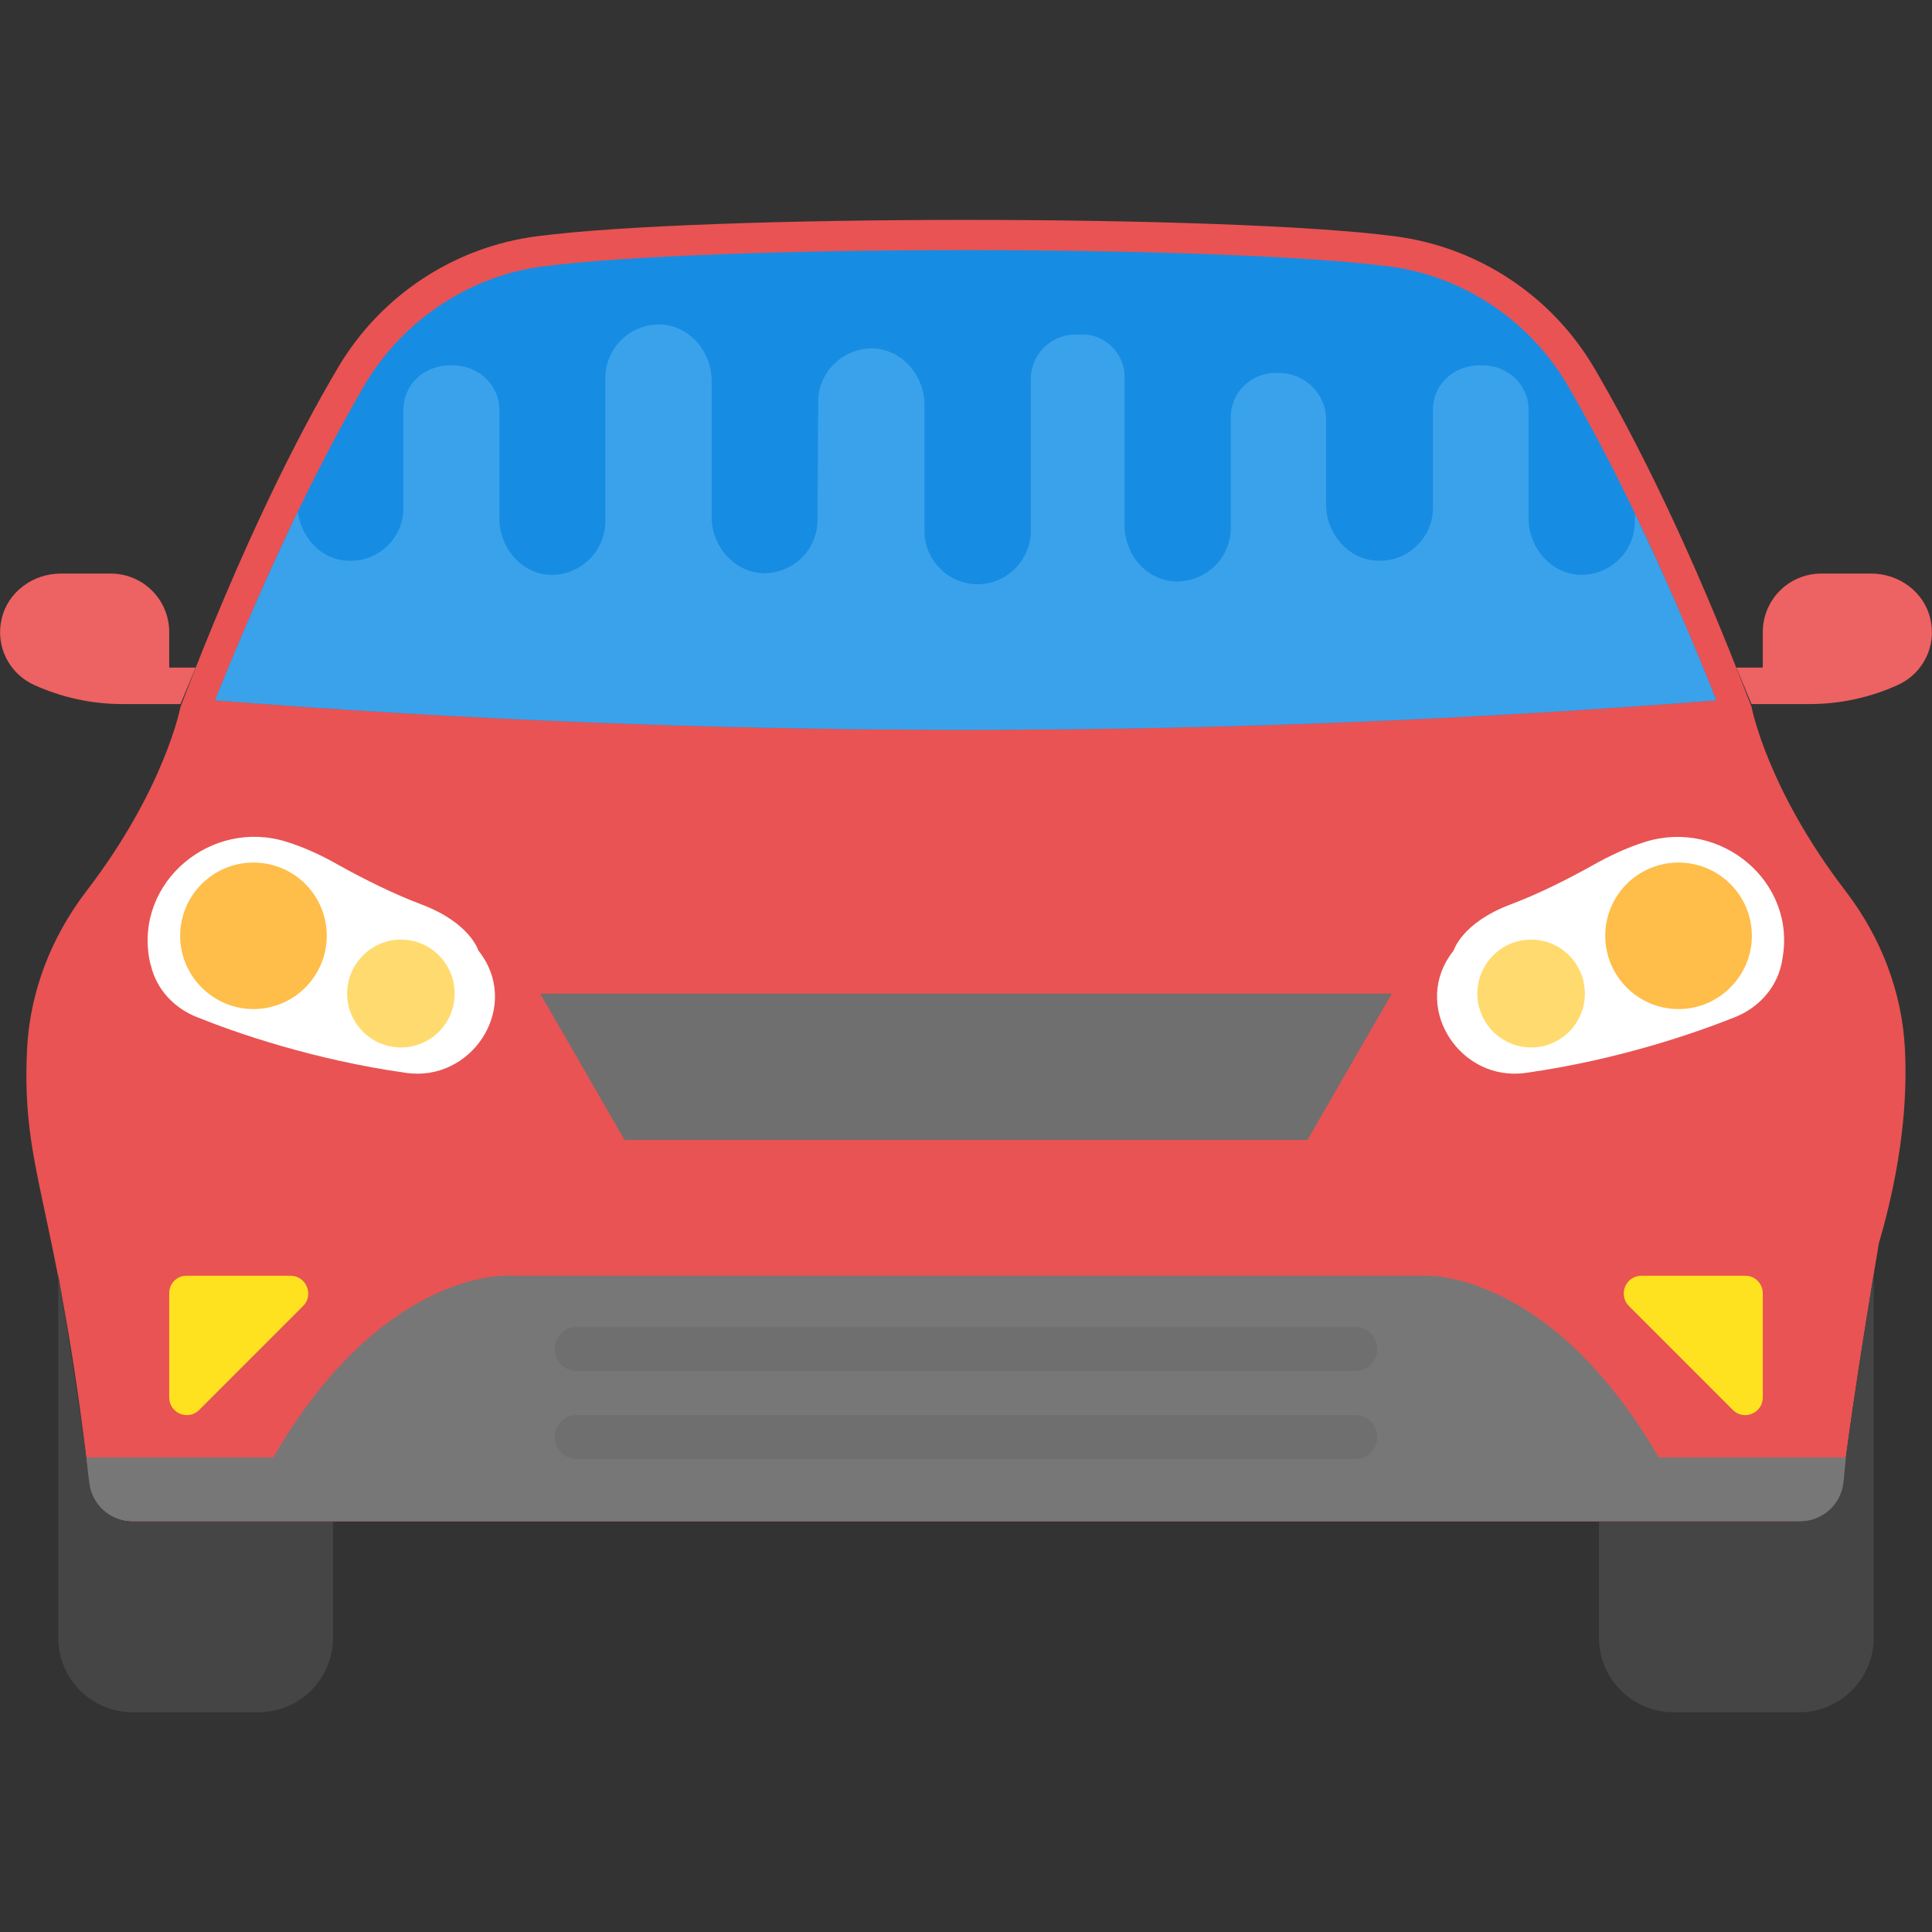 <?xml version="1.0" encoding="UTF-8"?>
<svg xmlns="http://www.w3.org/2000/svg" xmlns:xlink="http://www.w3.org/1999/xlink" width="24pt" height="24pt" viewBox="0 0 24 24" version="1.1">
<rect x="0" y="0" width="24" height="24" fill="#333333" stroke="none"/>
<g id="surface1">
<path style=" stroke:none;fill-rule:nonzero;fill:rgb(91.373%,32.549%,32.549%);fill-opacity:1;" d="M 23.664 13.035 C 23.629 12.32 23.363 11.641 22.93 11.074 C 21.949 9.797 21.758 8.781 21.758 8.781 C 20.988 6.762 20.301 5.418 19.801 4.566 C 19.27 3.668 18.355 3.066 17.32 2.934 C 15.246 2.664 8.754 2.664 6.676 2.934 C 5.645 3.066 4.73 3.668 4.199 4.566 C 3.695 5.418 3.012 6.762 2.242 8.781 C 2.242 8.781 2.051 9.797 1.07 11.074 C 0.637 11.641 0.371 12.32 0.336 13.035 C 0.262 14.578 0.707 14.918 1.109 18.418 C 1.141 18.691 1.371 18.898 1.652 18.898 L 22.352 18.898 C 22.629 18.898 22.859 18.691 22.891 18.418 C 23.004 17.438 23.34 15.445 23.34 15.445 C 23.629 14.457 23.695 13.652 23.664 13.035 Z M 23.664 13.035 "/>
<path style=" stroke:none;fill-rule:nonzero;fill:rgb(8.627%,55.294%,88.627%);fill-opacity:1;" d="M 21.32 8.699 C 20.715 7.18 20.094 5.852 19.477 4.793 C 19.012 3.992 18.188 3.434 17.273 3.312 C 15.195 3.039 8.793 3.039 6.727 3.312 C 5.812 3.434 4.988 3.996 4.523 4.793 C 3.898 5.867 3.27 7.211 2.672 8.699 C 8.879 9.188 15.113 9.188 21.32 8.699 Z M 21.32 8.699 "/>
<path style=" stroke:none;fill-rule:nonzero;fill:rgb(100%,100%,100%);fill-opacity:1;" d="M 20.441 10.457 C 20.203 10.531 19.984 10.637 19.797 10.742 C 19.461 10.93 19.117 11.102 18.758 11.238 C 18.16 11.465 18.059 11.805 18.059 11.805 C 18.043 11.828 18.023 11.852 18.008 11.875 C 17.555 12.547 18.148 13.441 18.953 13.328 C 20.113 13.164 21.07 12.828 21.559 12.633 C 21.836 12.52 22.055 12.289 22.125 11.996 C 22.133 11.969 22.137 11.941 22.141 11.914 C 22.32 10.953 21.375 10.168 20.441 10.457 Z M 20.441 10.457 "/>
<path style=" stroke:none;fill-rule:nonzero;fill:rgb(100%,88.627%,12.157%);fill-opacity:1;" d="M 21.684 15.848 L 20.391 15.848 C 20.195 15.848 20.098 16.082 20.234 16.223 L 21.527 17.516 C 21.664 17.652 21.898 17.555 21.898 17.359 L 21.898 16.066 C 21.898 15.945 21.801 15.848 21.684 15.848 Z M 21.684 15.848 "/>
<path style=" stroke:none;fill-rule:nonzero;fill:rgb(27.059%,27.059%,27.059%);fill-opacity:1;" d="M 22.891 18.418 C 22.859 18.691 22.625 18.898 22.348 18.898 L 19.863 18.898 L 19.863 20.344 C 19.863 20.855 20.277 21.27 20.789 21.27 L 22.352 21.27 C 22.859 21.27 23.277 20.855 23.277 20.344 L 23.277 15.824 C 23.172 16.449 22.973 17.703 22.891 18.418 Z M 22.891 18.418 "/>
<path style=" stroke:none;fill-rule:nonzero;fill:rgb(92.941%,38.431%,38.431%);fill-opacity:1;" d="M 23.98 7.691 C 23.906 7.355 23.59 7.125 23.246 7.125 L 22.625 7.125 C 22.223 7.125 21.898 7.449 21.898 7.852 L 21.898 8.293 L 21.57 8.293 L 21.758 8.746 L 22.484 8.746 C 22.863 8.746 23.234 8.664 23.578 8.508 C 23.887 8.367 24.059 8.027 23.98 7.691 Z M 23.98 7.691 "/>
<path style=" stroke:none;fill-rule:nonzero;fill:rgb(100%,74.118%,28.627%);fill-opacity:1;" d="M 21.762 11.625 C 21.762 12.125 21.352 12.535 20.852 12.535 C 20.348 12.535 19.941 12.125 19.941 11.625 C 19.941 11.121 20.348 10.715 20.852 10.715 C 21.352 10.715 21.762 11.121 21.762 11.625 Z M 21.762 11.625 "/>
<path style=" stroke:none;fill-rule:nonzero;fill:rgb(100%,85.882%,43.529%);fill-opacity:1;" d="M 19.688 12.344 C 19.688 12.711 19.391 13.012 19.02 13.012 C 18.652 13.012 18.352 12.711 18.352 12.344 C 18.352 11.973 18.652 11.672 19.02 11.672 C 19.391 11.672 19.688 11.973 19.688 12.344 Z M 19.688 12.344 "/>
<path style=" stroke:none;fill-rule:nonzero;fill:rgb(43.529%,43.529%,43.529%);fill-opacity:1;" d="M 17.289 12.344 L 16.242 14.16 L 7.758 14.16 L 6.711 12.344 Z M 17.289 12.344 "/>
<path style=" stroke:none;fill-rule:nonzero;fill:rgb(100%,100%,100%);fill-opacity:1;" d="M 5.992 11.875 C 5.977 11.852 5.957 11.828 5.941 11.805 C 5.941 11.805 5.84 11.465 5.242 11.238 C 4.883 11.102 4.539 10.93 4.199 10.742 C 4.016 10.637 3.797 10.531 3.559 10.457 C 2.625 10.164 1.68 10.953 1.855 11.914 C 1.859 11.941 1.867 11.969 1.875 11.996 C 1.945 12.289 2.16 12.52 2.441 12.633 C 2.926 12.828 3.883 13.164 5.047 13.328 C 5.852 13.441 6.445 12.547 5.992 11.875 Z M 5.992 11.875 "/>
<path style=" stroke:none;fill-rule:nonzero;fill:rgb(100%,88.627%,12.157%);fill-opacity:1;" d="M 3.609 15.848 L 2.316 15.848 C 2.195 15.848 2.102 15.945 2.102 16.066 L 2.102 17.359 C 2.102 17.555 2.336 17.652 2.473 17.516 L 3.766 16.223 C 3.902 16.086 3.805 15.848 3.609 15.848 Z M 3.609 15.848 "/>
<path style=" stroke:none;fill-rule:nonzero;fill:rgb(46.667%,46.667%,46.667%);fill-opacity:1;" d="M 20.605 18.105 C 19.258 15.777 17.711 15.848 17.711 15.848 L 6.289 15.848 C 6.289 15.848 4.742 15.777 3.395 18.105 L 1.07 18.105 L 1.098 18.402 C 1.125 18.688 1.359 18.898 1.641 18.898 L 22.359 18.898 C 22.641 18.898 22.875 18.688 22.902 18.402 L 22.93 18.105 Z M 20.605 18.105 "/>
<path style=" stroke:none;fill-rule:nonzero;fill:rgb(27.059%,27.059%,27.059%);fill-opacity:1;" d="M 1.652 18.902 C 1.371 18.902 1.141 18.691 1.109 18.418 C 1.027 17.703 0.828 16.453 0.723 15.828 L 0.723 20.344 C 0.723 20.855 1.137 21.27 1.648 21.27 L 3.211 21.27 C 3.723 21.27 4.137 20.855 4.137 20.344 L 4.137 18.902 Z M 1.652 18.902 "/>
<path style=" stroke:none;fill-rule:nonzero;fill:rgb(92.941%,38.431%,38.431%);fill-opacity:1;" d="M 2.102 8.293 L 2.102 7.852 C 2.102 7.449 1.777 7.125 1.375 7.125 L 0.754 7.125 C 0.41 7.125 0.094 7.355 0.02 7.691 C -0.059 8.027 0.113 8.367 0.422 8.508 C 0.766 8.664 1.137 8.746 1.516 8.746 L 2.242 8.746 L 2.43 8.293 Z M 2.102 8.293 "/>
<path style=" stroke:none;fill-rule:nonzero;fill:rgb(100%,74.118%,28.627%);fill-opacity:1;" d="M 4.059 11.625 C 4.059 12.125 3.652 12.535 3.148 12.535 C 2.648 12.535 2.238 12.125 2.238 11.625 C 2.238 11.121 2.648 10.715 3.148 10.715 C 3.652 10.715 4.059 11.121 4.059 11.625 Z M 4.059 11.625 "/>
<path style=" stroke:none;fill-rule:nonzero;fill:rgb(100%,85.882%,43.529%);fill-opacity:1;" d="M 5.648 12.344 C 5.648 12.711 5.352 13.012 4.98 13.012 C 4.613 13.012 4.312 12.711 4.312 12.344 C 4.312 11.973 4.613 11.672 4.98 11.672 C 5.352 11.672 5.648 11.973 5.648 12.344 Z M 5.648 12.344 "/>
<path style=" stroke:none;fill-rule:nonzero;fill:rgb(43.529%,43.529%,43.529%);fill-opacity:1;" d="M 16.836 16.484 L 7.164 16.484 C 7.012 16.484 6.891 16.609 6.891 16.758 C 6.891 16.91 7.012 17.031 7.164 17.031 L 16.836 17.031 C 16.988 17.031 17.109 16.91 17.109 16.758 C 17.109 16.609 16.988 16.484 16.836 16.484 Z M 16.836 16.484 "/>
<path style=" stroke:none;fill-rule:nonzero;fill:rgb(43.529%,43.529%,43.529%);fill-opacity:1;" d="M 16.836 17.578 L 7.164 17.578 C 7.012 17.578 6.891 17.703 6.891 17.852 C 6.891 18.004 7.012 18.125 7.164 18.125 L 16.836 18.125 C 16.988 18.125 17.109 18.004 17.109 17.852 C 17.109 17.699 16.988 17.578 16.836 17.578 Z M 16.836 17.578 "/>
<path style=" stroke:none;fill-rule:nonzero;fill:rgb(22.745%,63.529%,92.157%);fill-opacity:1;" d="M 20.309 6.383 L 20.309 6.477 C 20.309 6.852 20 7.156 19.613 7.141 C 19.258 7.117 18.988 6.801 18.988 6.438 L 18.988 5.09 C 18.988 4.773 18.723 4.531 18.406 4.539 C 18.398 4.539 18.398 4.539 18.391 4.539 C 18.391 4.539 18.391 4.539 18.383 4.539 C 18.066 4.535 17.801 4.773 17.801 5.09 L 17.801 6.309 C 17.801 6.688 17.477 6.988 17.102 6.965 C 16.746 6.949 16.473 6.625 16.473 6.27 L 16.473 5.211 C 16.473 4.895 16.211 4.633 15.887 4.633 L 15.84 4.633 C 15.539 4.633 15.289 4.879 15.289 5.184 L 15.289 6.559 C 15.289 6.938 14.973 7.238 14.586 7.223 C 14.23 7.199 13.969 6.883 13.969 6.52 L 13.969 4.676 C 13.969 4.383 13.711 4.133 13.41 4.156 L 13.363 4.156 C 13.055 4.156 12.805 4.402 12.805 4.707 L 12.805 6.594 C 12.805 6.953 12.512 7.258 12.141 7.258 C 11.789 7.258 11.492 6.969 11.484 6.613 L 11.484 5.031 C 11.484 4.668 11.215 4.352 10.859 4.328 C 10.477 4.316 10.164 4.617 10.164 4.992 L 10.156 6.457 C 10.156 6.832 9.848 7.133 9.465 7.121 C 9.117 7.098 8.852 6.793 8.84 6.445 L 8.84 4.73 C 8.84 4.371 8.574 4.055 8.219 4.031 C 7.836 4.016 7.52 4.316 7.52 4.695 L 7.52 6.492 C 7.508 6.863 7.199 7.156 6.82 7.141 C 6.469 7.117 6.203 6.801 6.203 6.438 L 6.203 5.09 C 6.203 4.773 5.93 4.531 5.613 4.539 C 5.605 4.539 5.605 4.539 5.605 4.539 C 5.598 4.539 5.598 4.539 5.598 4.539 C 5.273 4.535 5.012 4.773 5.012 5.09 L 5.012 6.309 C 5.012 6.688 4.695 6.988 4.316 6.965 C 3.988 6.953 3.742 6.676 3.699 6.359 C 3.352 7.082 3.008 7.863 2.672 8.699 C 8.879 9.188 15.113 9.188 21.32 8.699 C 20.988 7.863 20.648 7.09 20.309 6.383 Z M 20.309 6.383 "/>
</g>
</svg>
